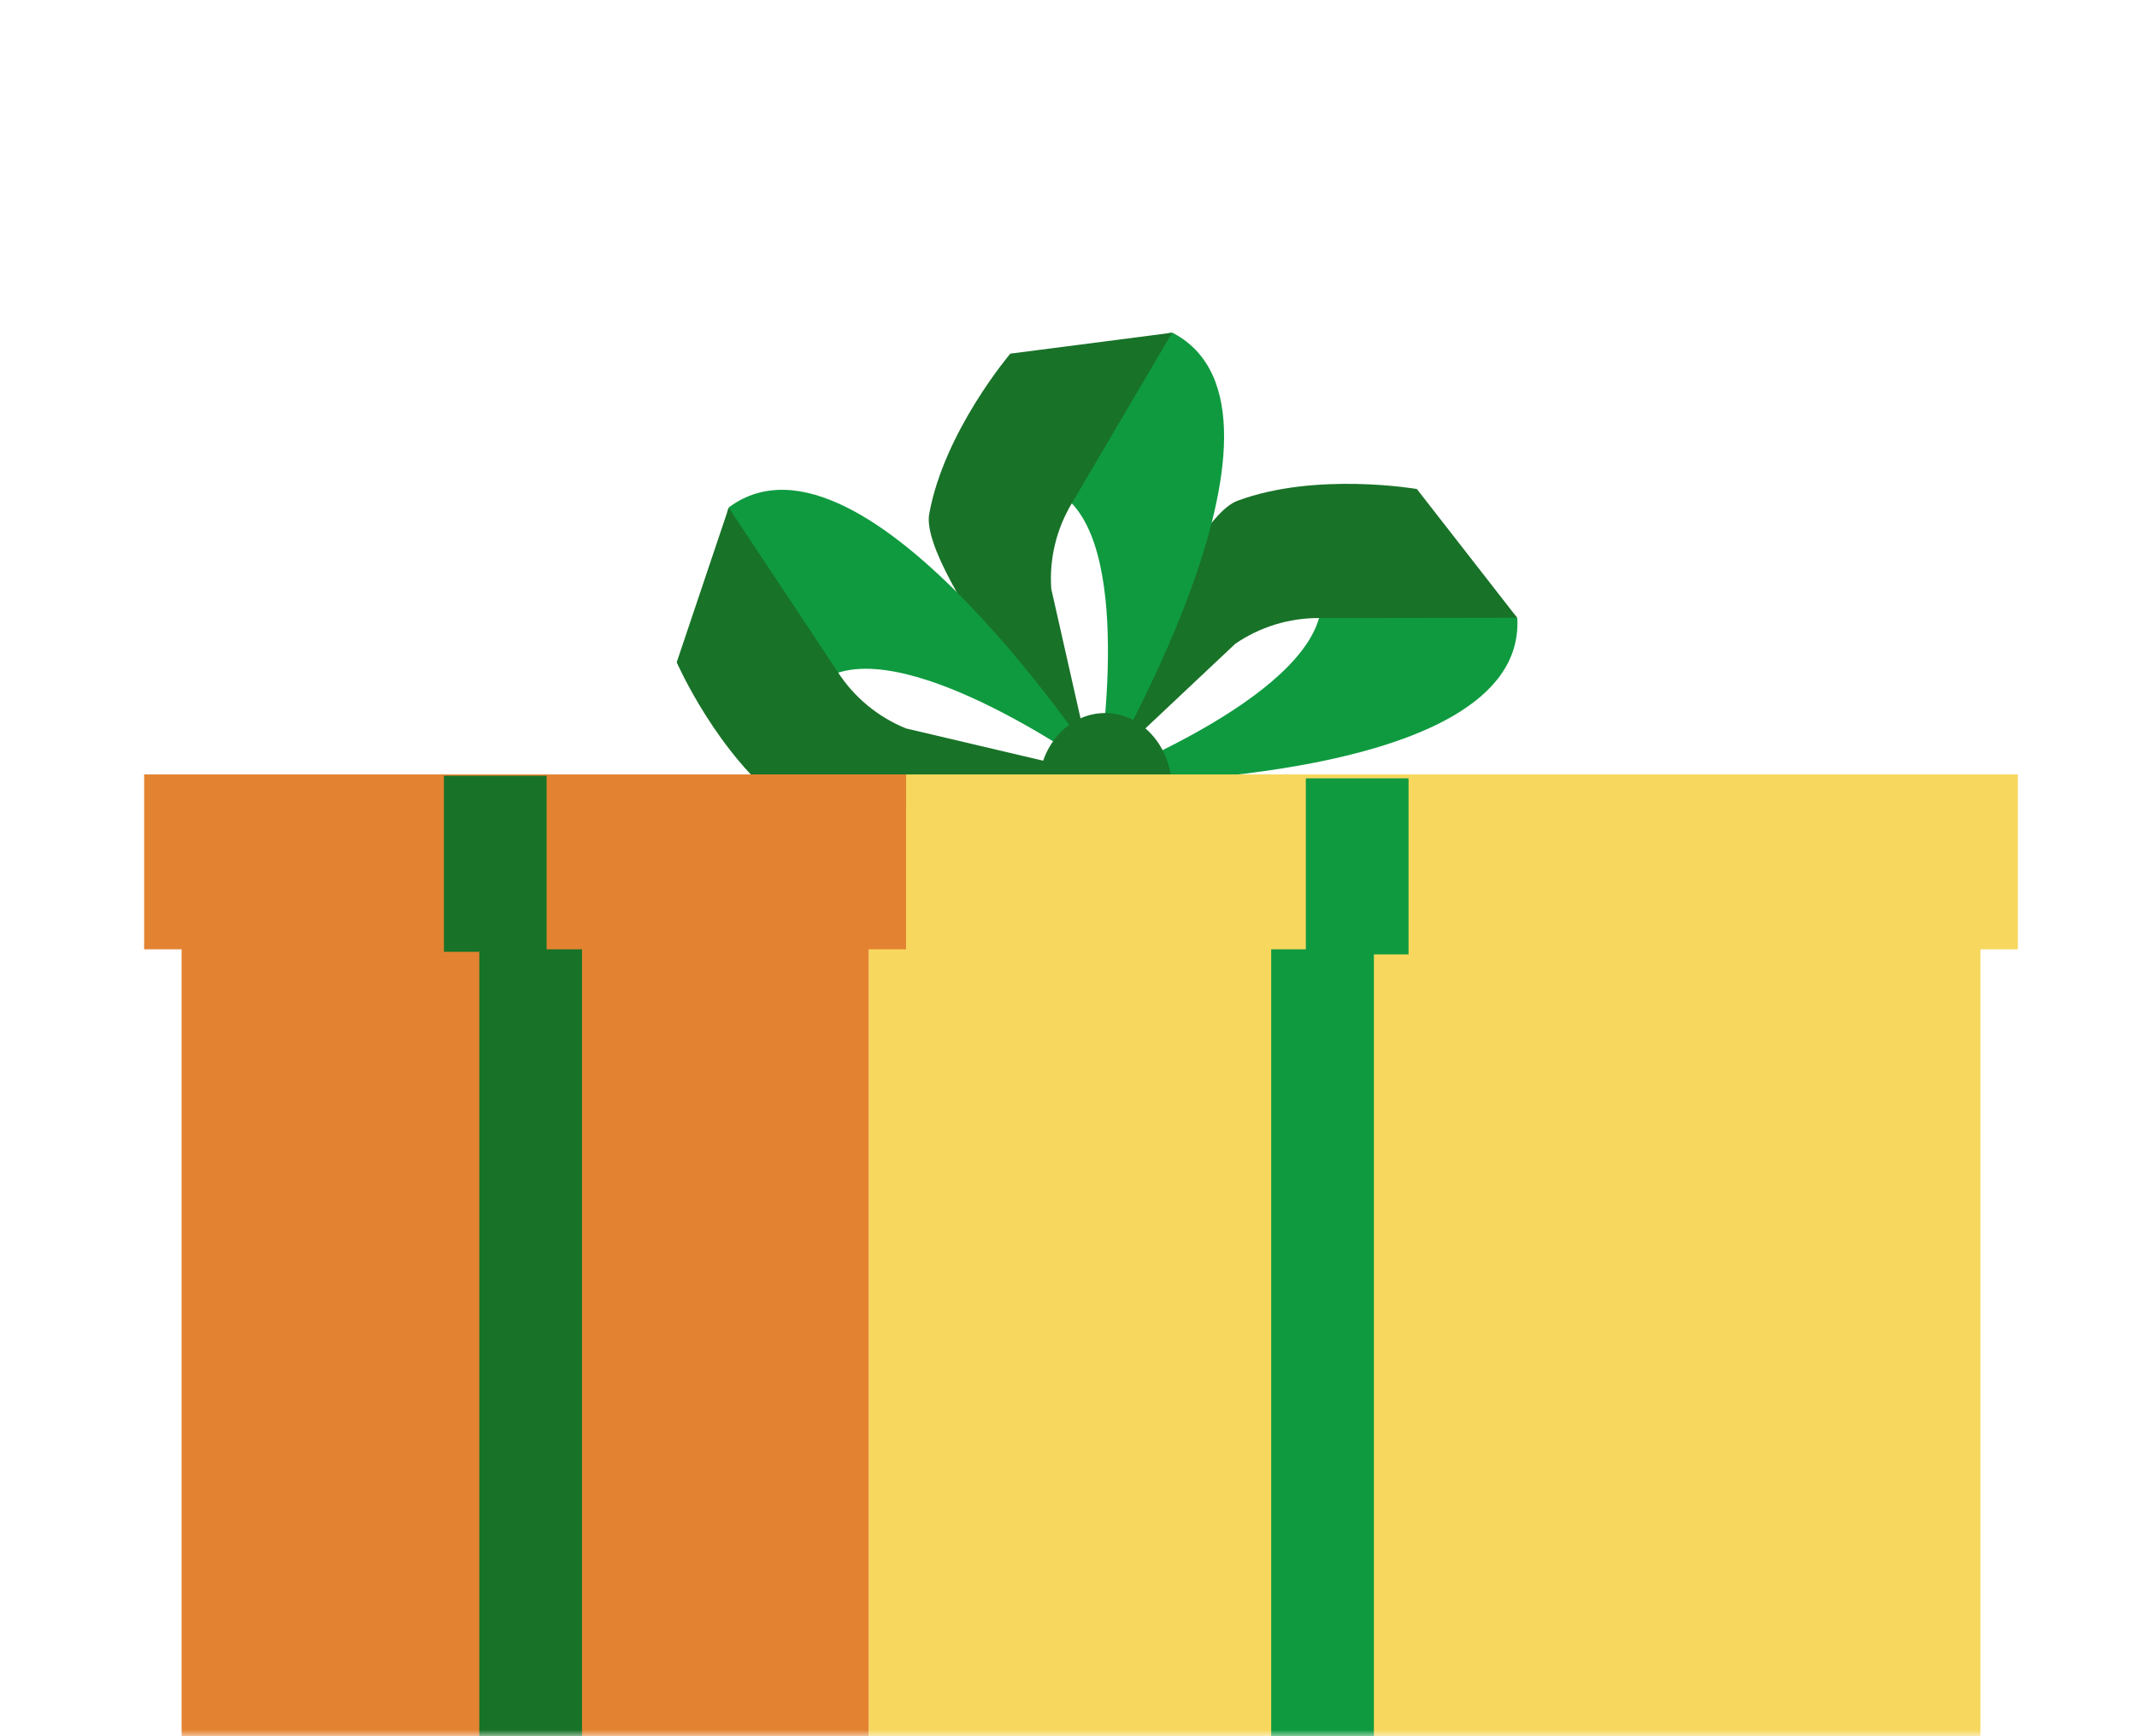 <svg width="80" height="65" viewBox="0 0 160 139" fill="none" xmlns="http://www.w3.org/2000/svg">
<mask id="mask0" mask-type="alpha" maskUnits="userSpaceOnUse" x="0" y="0" width="160" height="139">
<rect width="160" height="139" fill="#C4C4C4"/>
</mask>
<g mask="url(#mask0)">
<path d="M153 139L64 139V75H153V139Z" fill="#F7D75E"/>
<path d="M104.448 138.987H96.227V74.977H104.448V138.987Z" fill="#0F9A40"/>
<path d="M64 139H9V75H64V139Z" fill="#E38331"/>
<path d="M41.054 138.986H32.832V74.975H41.054V138.986Z" fill="#187228"/>
<path d="M81.457 62.735C81.457 62.735 116.512 63.052 115.933 49.568C115.933 49.532 115.92 49.495 115.908 49.458L115.713 49.202C113.871 47.592 101.07 45.927 100.058 49.477C98.058 56.551 81.457 62.735 81.457 62.735Z" fill="#0F9A40"/>
<path d="M81.463 62.733L93.349 51.542C95.325 50.189 97.666 49.469 100.069 49.481L115.913 49.457L115.718 49.201L107.888 39.15C107.888 39.15 99.831 37.754 93.531 40.089C89.061 41.742 81.463 62.733 81.463 62.733Z" fill="#187228"/>
<path d="M82.213 63.057C82.213 63.057 100.307 33.034 88.396 26.673C88.366 26.655 88.329 26.643 88.293 26.643L87.976 26.679C85.652 27.442 77.712 37.626 80.261 40.297C85.323 45.615 82.213 63.057 82.213 63.057Z" fill="#0F9A40"/>
<path d="M82.217 63.056L78.619 47.139C78.454 44.742 79.028 42.363 80.26 40.302L88.297 26.641L87.98 26.678L75.344 28.312C75.344 28.312 70.044 34.539 68.849 41.15C68.001 45.84 82.217 63.056 82.217 63.056Z" fill="#187228"/>
<path d="M82.874 62.056C82.874 62.056 63.804 32.643 52.875 40.571C52.845 40.59 52.821 40.614 52.796 40.651L52.693 40.949C52.363 43.377 58.041 54.97 61.56 53.854C68.561 51.622 82.874 62.056 82.874 62.056Z" fill="#0F9A40"/>
<path d="M82.879 62.056L66.992 58.318C64.772 57.415 62.876 55.86 61.564 53.854L52.801 40.65L52.697 40.949L48.635 53.024C48.635 53.024 51.916 60.513 57.338 64.484C61.168 67.301 82.879 62.056 82.879 62.056Z" fill="#187228"/>
<path d="M82.876 57.086C85.809 57.056 88.224 59.703 88.261 63.008L77.619 63.124C77.582 59.819 79.936 57.123 82.876 57.086Z" fill="#187228"/>
<path d="M67 76L6 76L6 62L67 62L67 76Z" fill="#E38331"/>
<path d="M38.221 76.201L30 76.201L30 62.107L38.221 62.107L38.221 76.201Z" fill="#187228"/>
<path d="M156 76L67 76L67 62L156 62L156 76Z" fill="#F7D75E"/>
<path d="M107.222 76.407L99 76.407L99 62.313L107.222 62.313L107.222 76.407Z" fill="#0F9A40"/>
</g>
</svg>
